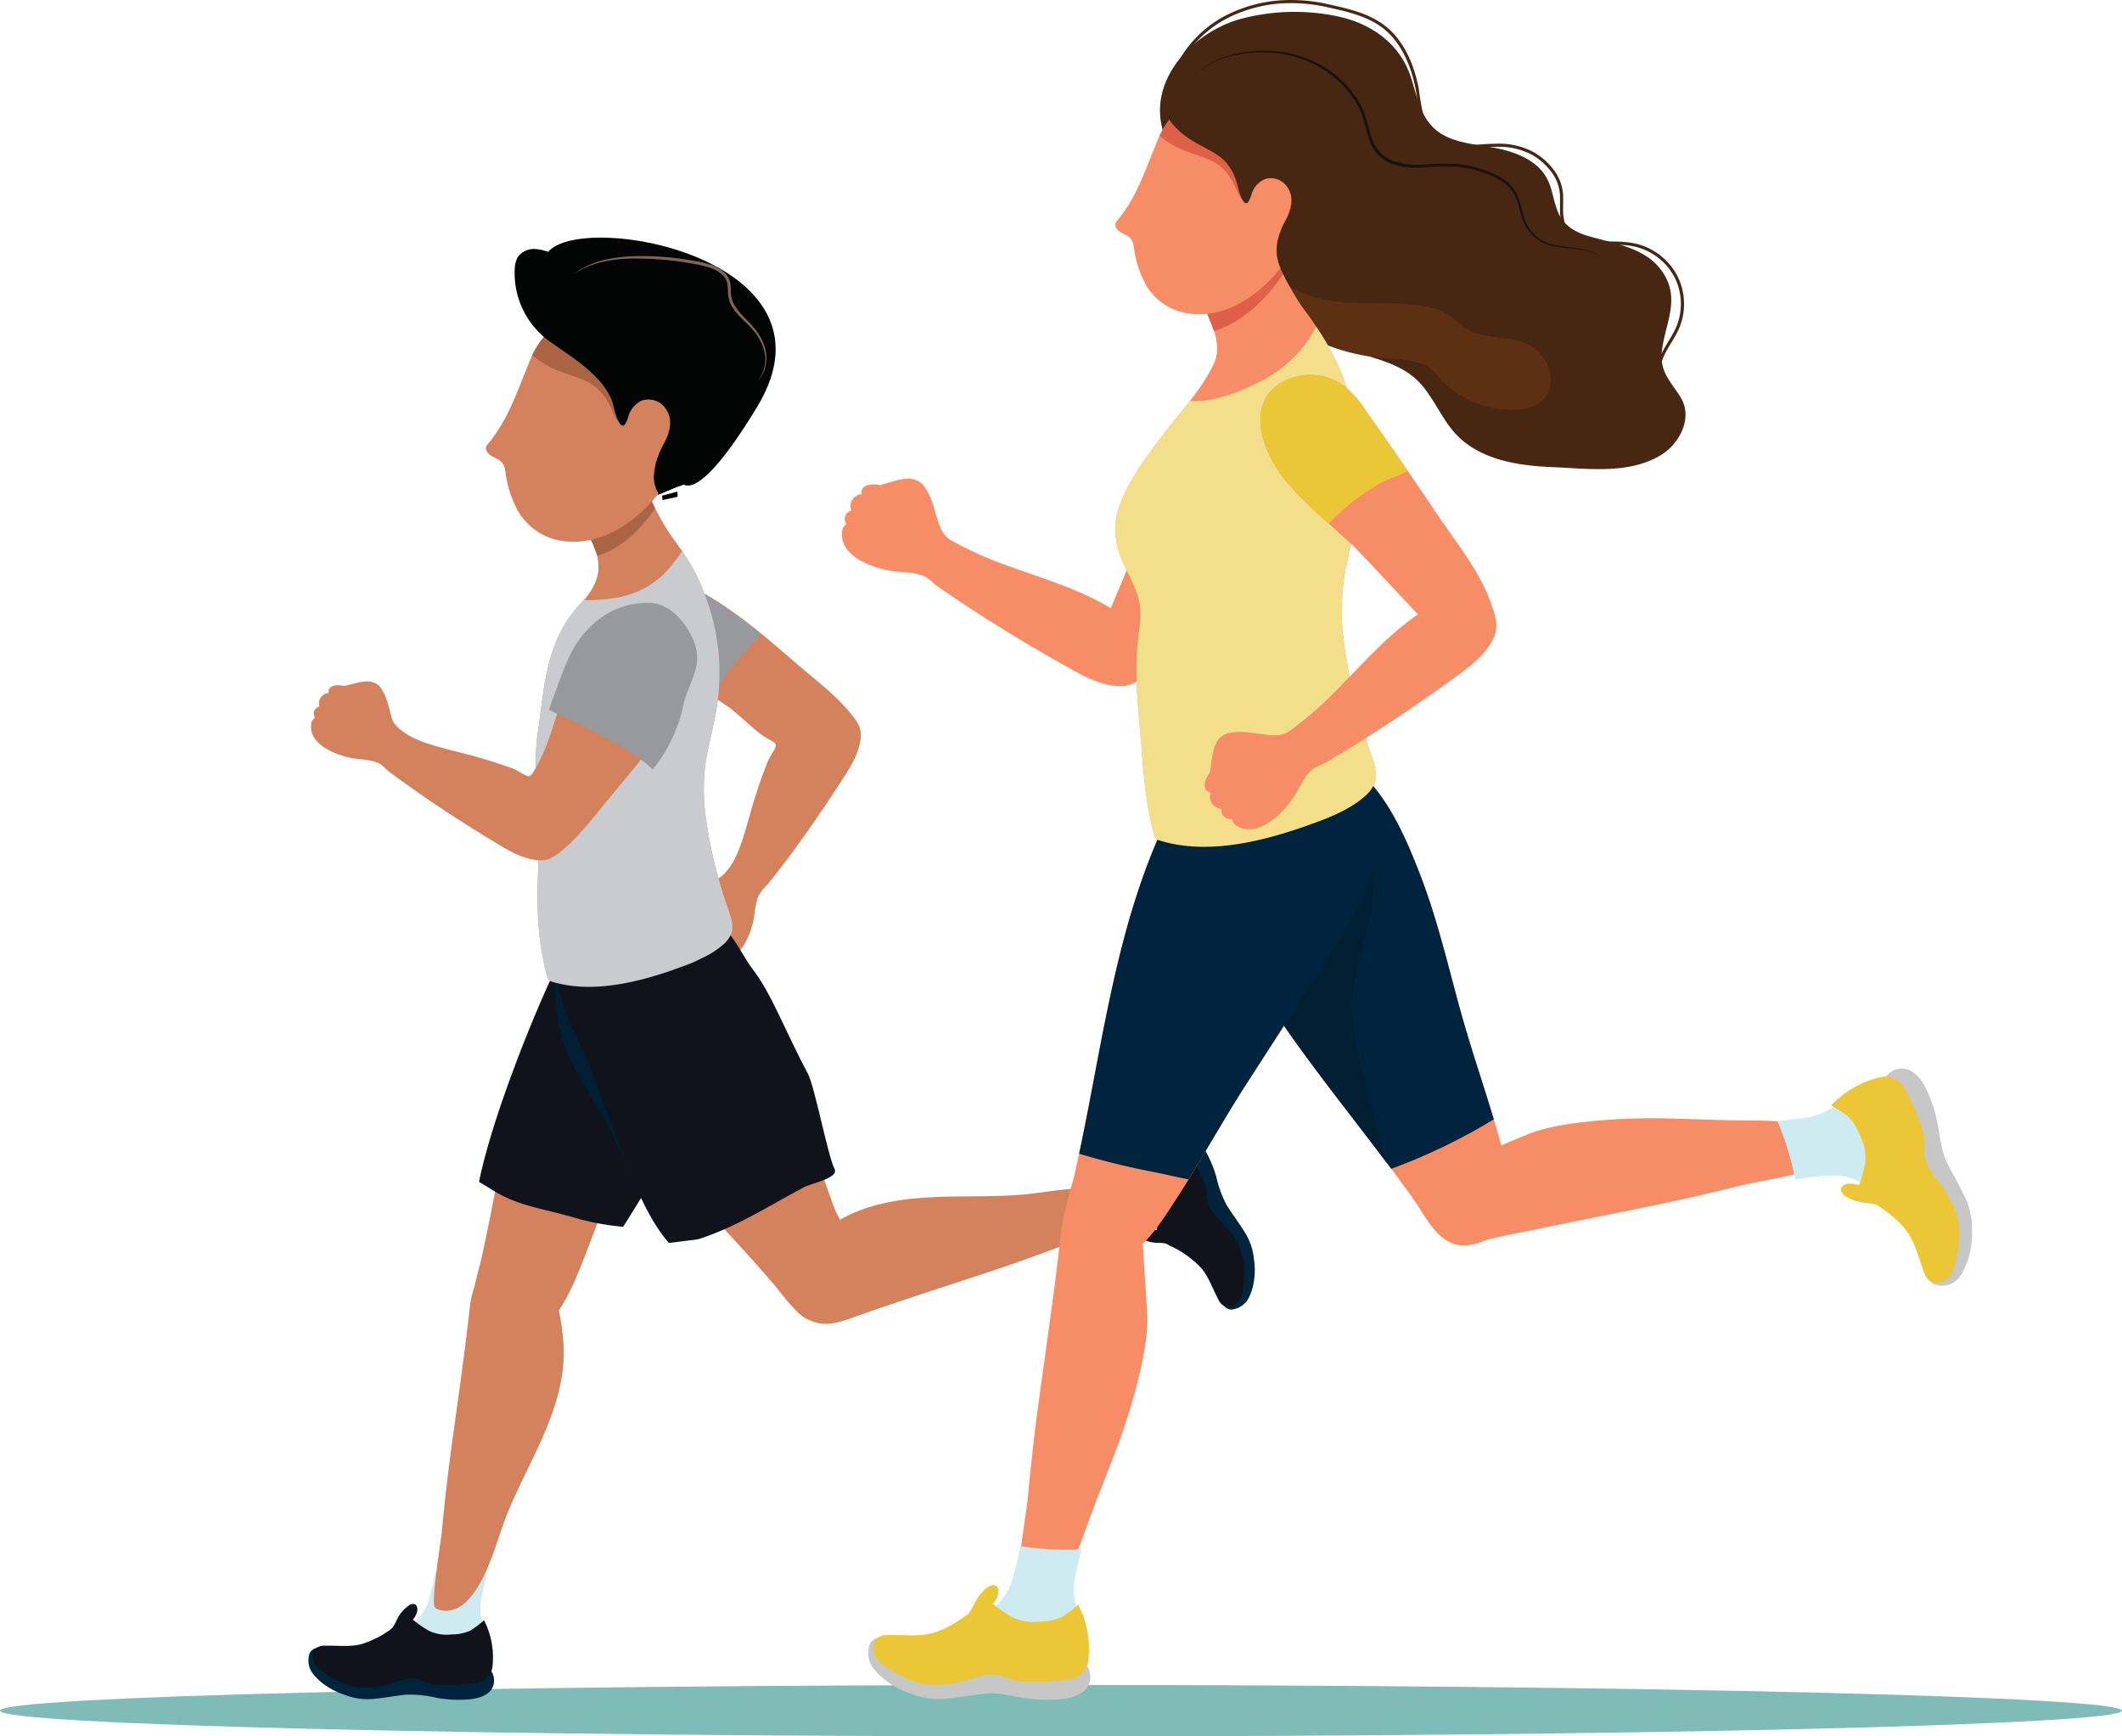<svg xmlns="http://www.w3.org/2000/svg" width="400" height="327.275" viewBox="0 0 400 327.275"><defs><style>.a{fill:rgba(0,123,115,0.5);}.b{fill:#00233e;}.c{fill:#cdebf1;}.d{fill:#10131c;}.e{fill:#d4825e;}.f{fill:#97999c;}.g{fill:#aa6343;}.h{fill:#001f33;}.i{fill:#cacbcf;}.j{fill:#030504;}.k{fill:#7f645d;}.l{fill:#0089ce;}.m{fill:#f78d66;}.n{fill:#c7c7c7;}.o{fill:#ebc738;}.p{fill:#472612;}.q{fill:#5e3013;}.r{fill:#de6048;}.s{fill:#1b110c;}.t{fill:#f3de8a;}</style></defs><g transform="translate(0 44.787)"><path class="a" d="M1416.043,1902.417c110.455,0,200,2.171,200,4.843s-89.545,4.852-200,4.852-200-2.175-200-4.852,89.545-4.843,200-4.843" transform="translate(-1216.043 -1629.623)"/><path class="b" d="M1261.066,1897.537c.17,1.259-.138,2.44.882,3.425a7.36,7.36,0,0,0,2.817,1.414,14.217,14.217,0,0,0,3.893.844c3.047.164,5.979-1.1,9.016-1.423a14.49,14.49,0,0,1,4.711.278c1.085.243,2.146.612,3.244.8a12.642,12.642,0,0,0,4.04-.037c.974-.141,2.583-.2,3.056-1.244a.662.662,0,0,1,.106-.2.355.355,0,0,1,.409-.037.862.862,0,0,1,.3.315,3.245,3.245,0,0,1,.464,2.179c-.211,1.569-1.507,2.385-2.941,2.786a9.907,9.907,0,0,1-1.806.319,24.224,24.224,0,0,1-5.942-.269,21.972,21.972,0,0,0-5.846-.62c-1.948.2-3.879.57-5.832.757a11.7,11.7,0,0,1-5.625-.675,14.154,14.154,0,0,1-4.039-2.034,11.332,11.332,0,0,1-2.1-2.011,4.081,4.081,0,0,1-.584-3.885,1.79,1.79,0,0,1,1.448-.967.328.328,0,0,1,.211.037.323.323,0,0,1,.115.246" transform="translate(-1200.901 -1631.443)"/><path class="c" d="M1283.842,1902.2c-2.358.57-4.936.338-7.344.351a7.917,7.917,0,0,1-3.7-.57,2.679,2.679,0,0,1-1.526-3.083c.391-1.067,1.581-1.564,2.555-2.161a8.371,8.371,0,0,0,3.516-4.482,45.8,45.8,0,0,0,1.383-5.663,46.012,46.012,0,0,0,9.632.5c-.344,1.569-.846,3.607-.946,4.127a10.389,10.389,0,0,0,.092,4.856,9.113,9.113,0,0,1,.464,1.988,4.125,4.125,0,0,1-2.629,3.639,8.543,8.543,0,0,1-1.5.5" transform="translate(-1196.623 -1635.2)"/><path class="d" d="M1277.209,1893.385c-.188.109-.368.237-.519.31a11.218,11.218,0,0,0-1.636.948,18.459,18.459,0,0,1-6.507,3.43c-2.151.469-4.384.155-6.581.223a2.584,2.584,0,0,0-1.939.657,1.88,1.88,0,0,0-.391,1.153,3.223,3.223,0,0,0,.859,2.317,6.465,6.465,0,0,0,1.425,1.049,13,13,0,0,0,12.445,1.934c1.544-.461,3.125-1.1,4.72-.844.979.16,1.87.652,2.835.889a11.082,11.082,0,0,0,2.955.21,39.939,39.939,0,0,0,5.533-.347,3.513,3.513,0,0,0,3.139-3.379,15.314,15.314,0,0,0-1.627-8.441,19.231,19.231,0,0,1-2.564,1.947,8.325,8.325,0,0,1-3.442.716,7.886,7.886,0,0,1-4.384-.679,22.425,22.425,0,0,1-2.941-2.024,1.2,1.2,0,0,0-.574-.329,1.324,1.324,0,0,0-.8.26" transform="translate(-1200.684 -1632.899)"/><path class="d" d="M1275.982,1892.21c.032-.816-.474-1.368-1.393-.935a6.822,6.822,0,0,0-2.624,3.164,8,8,0,0,1-2.743,3.175,2.087,2.087,0,0,0,1.452-.242,11.485,11.485,0,0,0,4.5-3.342,3.7,3.7,0,0,0,.758-1.441,2.9,2.9,0,0,0,.051-.378" transform="translate(-1197.305 -1633.603)"/><path class="d" d="M1375.154,1838.807c-.763.3-1.071.98-.3,1.637a6.911,6.911,0,0,0,3.975,1.117,8.094,8.094,0,0,1,4.03,1.217,2.06,2.06,0,0,0-.8-1.222,11.5,11.5,0,0,0-4.895-2.745,3.828,3.828,0,0,0-1.636-.114c-.129.032-.253.069-.368.11" transform="translate(-1160.241 -1652.092)"/><path class="e" d="M1283.471,1861.282c-.735,3.229-2.293,7.1-1.057,10.379,1.181,3.124,4.472,5.468,7.891,4.857a11.446,11.446,0,0,0,5.244-2.914c3.309-2.832,5.4-7.843,6.994-11.86,3.962-10,4.6-13.274,9.853-21.158a60.928,60.928,0,0,0,9.118-20.21c1.379-6,8.846-13.2,5.166-18.308-3.337-4.629-9.472-10.429-15.676-9.813-5.8.584-9.527,6.256-11.967,10.976-.2.4-.413.807-.611,1.213-8.837,17.911-10.584,37.661-14.954,56.84" transform="translate(-1192.819 -1668.457)"/><path class="e" d="M1334.375,1864.682c2.16,2.522,4.338,6.078,7.725,7.068,3.226.944,7.1-.26,8.654-3.338a11.3,11.3,0,0,0,.8-5.918c-.3-4.323-4.338-8.377-5.795-12.445q-4.8-13.359-9.6-26.7c-2.546-7.073-2.422-14.314-7.311-20.037-4-4.692-9.922-8.322-16.245-8.472-5.731-.127-14.095,1.25-17.316,6.544-3.024,4.957-.689,11.313,1.654,16.083.2.41.4.816.607,1.222,9.136,17.766,23.994,31.012,36.825,46" transform="translate(-1188.625 -1667.534)"/><path class="e" d="M1296.613,1877.368c.074-.169.152-.337.23-.506,2.569-5.773,4.637-12.1,4.076-18.486-.349-4.026-.942-8.481-3.654-11.692-2.679-3.183-7.325-4.241-10.832-1.423-2.426,1.952-2.9,4.391-3.212,7.3-1,9.143-2.381,18.231-3.6,27.347-.643,4.843-1.172,9.7-1.631,14.565-.143,1.55-2.165,13.543-1.213,14.136,1.76,1.1,4.2.419,5.7-1.017,3.538-3.388,5.271-9.312,6.8-13.821,1.921-5.686,4.871-10.944,7.334-16.4" transform="translate(-1194.733 -1650.338)"/><path class="e" d="M1354.465,1834.809c-.188.009-.372.009-.561.023-6.351.251-12.987,1.195-18.52,4.5-3.488,2.088-7.265,4.574-8.975,8.4-1.7,3.789-.611,8.4,3.484,10.274,2.84,1.3,5.248.647,8.019-.351,8.708-3.133,17.541-5.905,26.328-8.828,4.669-1.55,9.3-3.229,13.9-4.957,1.47-.552,13.212-4.031,13.327-5.139.221-2.057-1.471-3.935-3.428-4.633-4.623-1.664-10.744-.6-15.506.023-5.984.789-12.045.479-18.065.684" transform="translate(-1177.425 -1654.009)"/><path class="b" d="M1389.465,1857.565c1.062-.7,2.266-.949,2.711-2.294a7.2,7.2,0,0,0,.037-3.133,14.086,14.086,0,0,0-.947-3.835c-1.19-2.786-3.635-4.847-5.262-7.41a14.333,14.333,0,0,1-1.82-4.318c-.257-1.076-.391-2.184-.708-3.242a12.334,12.334,0,0,0-1.806-3.58c-.561-.8-1.324-2.216-2.477-2.18a.6.6,0,0,1-.221-.009.336.336,0,0,1-.212-.346.8.8,0,0,1,.152-.4,3.305,3.305,0,0,1,1.765-1.377,3.6,3.6,0,0,1,3.819,1.391,10.556,10.556,0,0,1,1.08,1.473,23.785,23.785,0,0,1,2.381,5.413,21.468,21.468,0,0,0,2,5.476c1.039,1.655,2.229,3.206,3.254,4.865a11.461,11.461,0,0,1,1.866,5.313,13.6,13.6,0,0,1-.064,4.487,10.8,10.8,0,0,1-.9,2.754,4.128,4.128,0,0,1-3.249,2.23,1.787,1.787,0,0,1-1.516-.862.308.308,0,0,1-.06-.206.32.32,0,0,1,.17-.209" transform="translate(-1158.707 -1656.801)"/><path class="c" d="M1382.55,1831.619c1.553,1.851,2.477,4.25,3.548,6.384a7.827,7.827,0,0,1,1.121,3.553,2.7,2.7,0,0,1-2.123,2.717c-1.135.124-2.109-.725-3.079-1.322a8.487,8.487,0,0,0-5.611-1.163,46.8,46.8,0,0,0-5.726,1.263,45.037,45.037,0,0,0-3.791-8.805c1.572-.379,3.63-.83,4.145-.976a10.546,10.546,0,0,0,4.357-2.216,8.743,8.743,0,0,1,1.594-1.286,4.178,4.178,0,0,1,4.453.739,8.266,8.266,0,0,1,1.112,1.113" transform="translate(-1162.89 -1655.352)"/><path class="d" d="M1379.253,1845.056c.184.119.377.223.51.328a11.734,11.734,0,0,0,1.576,1.04,18.285,18.285,0,0,1,5.97,4.286c1.365,1.705,2.068,3.835,3.1,5.764a2.521,2.521,0,0,0,1.452,1.437,1.932,1.932,0,0,0,1.213-.155,3.287,3.287,0,0,0,1.719-1.788,6.415,6.415,0,0,0,.322-1.728,12.758,12.758,0,0,0-3.732-11.938c-1.094-1.172-2.371-2.3-2.84-3.84-.28-.939-.234-1.952-.441-2.914a11.051,11.051,0,0,0-1.117-2.732,38.741,38.741,0,0,0-2.744-4.77,3.548,3.548,0,0,0-4.439-1.309,15.487,15.487,0,0,0-6.921,5.157,19.753,19.753,0,0,1,2.886,1.432,8.141,8.141,0,0,1,2.165,2.754,7.675,7.675,0,0,1,1.314,4.2,20.193,20.193,0,0,1-.542,3.516,1.284,1.284,0,0,0-.037.656,1.3,1.3,0,0,0,.588.6" transform="translate(-1160.779 -1656.394)"/><path class="e" d="M1348.64,1777.957c-.184,2.75-1.544,5.144-3,7.4q-4.5,7.038-9.412,13.8c-1.636,2.257-3.364,4.469-5.087,6.63a9.848,9.848,0,0,0-1.82,2.3c-.68,1.669-.639,3.516-1.094,5.276-.726,2.8-2.817,7.4-6.452,6.812a1.3,1.3,0,0,1-1.181-.766,1.387,1.387,0,0,1-1.319.132.045.045,0,0,1-.046-.046,1.32,1.32,0,0,1-.818-.944,1.863,1.863,0,0,1-1.682-.273,1.934,1.934,0,0,1-.818-1.532.965.965,0,0,1-1-.269,1.82,1.82,0,0,1-.409-.994,4.016,4.016,0,0,1,.5-2.48c.455-.9,1.135-1.715,1.682-2.572.455-.721.91-1.487,1.411-2.212a9.479,9.479,0,0,1,3.181-3.11,3.759,3.759,0,0,0,.547-.361c3.364-2.3,4.5-7.4,5.634-11.008a95.051,95.051,0,0,1,3.64-11.049,11.086,11.086,0,0,1,.91-1.669c.818-1.309.928-1.642-.455-2.348-2.9-1.478-5.574-4.756-8.58-6.74-2.78-1.838-5.657-3.32-8.479-5.308-5.179-3.607-14.49-3.242-14.219-10.233a7.062,7.062,0,0,1,2.045-4.514,11.718,11.718,0,0,1,6.774-3.561,8.387,8.387,0,0,1,1.5-.137h.046c3,0,5.731,1.309,8.364,2.8.046.045.092.045.138.086,6.457,3.657,12.229,8.751,17.776,13.534,3.134,2.7,6.636,5.322,9.32,8.481,1.227,1.487,2.5,2.841,2.408,4.87" transform="translate(-1186.366 -1683.969)"/><path class="f" d="M1329.934,1758.747a57.853,57.853,0,0,0-11.176,14.852,58.319,58.319,0,0,1-6.9-2.809c-5.643-2.836-11.916-7.406-11.622-14.405.184-4.359,4.8-7.447,8.778-8.039,3.631-.538,6.857.912,9.931,2.649a78.192,78.192,0,0,1,10.993,7.752" transform="translate(-1186.381 -1683.953)"/><path class="e" d="M1327.543,1820.2a5.578,5.578,0,0,1-1.636,2.075,15.082,15.082,0,0,1-3.318,2.166c-.726.36-1.457.721-2.229,1.081-.726.315-1.5.634-2.275.9-.68.228-1.36.5-2.091.721-6.953,2.348-15.092,4.2-22.321,1.988a1.83,1.83,0,0,1-.5-.319,1.07,1.07,0,0,1-.184-.406,38.973,38.973,0,0,1-1.135-5.094c-.184-.994-.322-1.988-.455-2.977-.68-6.589-.092-12.946-.092-19.4,0-6.945-1.181-12.043-.179-18.9.179-1.126.317-2.207.451-3.292.092-.944.23-1.892.367-2.841.225-1.623.455-3.247.818-4.824,1-4.692,2.633-9.024,6.089-12.814.317-.36.639-.675.956-1.035,1.544-1.852,2.817-3.926,2.725-6.5-.087-2.75-1.682-5.276-2.725-7.8a5.071,5.071,0,0,1-.409-1.354c-.092-1.623,1.682-2.7,3-3.789a33.94,33.94,0,0,1,3.681-2.932,4.787,4.787,0,0,1,4.729-.132c.409.269.179.091.363.538a48.133,48.133,0,0,0,5,9.745c.726.994,1.411,1.984,2.137,2.978.68,1.035,1.365,2.12,2,3.2.184.319.317.634.5.949.225.5.455.948.68,1.446a25.808,25.808,0,0,1,1,2.435,40.371,40.371,0,0,1,2.771,17.5,46.832,46.832,0,0,1-1.043,7.127c-.409,1.938-.864,3.876-1.273,5.864a36.831,36.831,0,0,0-.092,12.221,75.514,75.514,0,0,0,2.321,10.962c.5,1.943,1.135,3.881,1.815,5.819.547,1.537,1.14,3.206.547,4.692" transform="translate(-1189.726 -1688.913)"/><path class="g" d="M1300.089,1748.878a60.4,60.4,0,0,0-2.555-5.928,4.24,4.24,0,0,1-.409-1.4c-.069-1.591,1.659-2.69,3-3.748a28.821,28.821,0,0,1,3.686-2.928,4.717,4.717,0,0,1,4.7-.164c.423.283.2.1.381.533.643,1.528,1.324,3.115,2.073,4.669-2.767,4.15-6.553,7.661-10.878,8.961" transform="translate(-1187.474 -1688.913)"/><path class="d" d="M1282.814,1846.429c2.289-11.486,10.037-31.3,15.313-41.988.2-.406.4-.812.611-1.213,2.44-4.724,6.158-10.392,11.967-10.971,6.2-.62,12.339,5.184,15.671,9.813,3.681,5.1,4.306,11.979,2.932,17.971-1.677,7.319-5.924,13.758-10.1,20.023-1.411,2.125-7.831,12.709-9.242,14.829a48.254,48.254,0,0,1-9.894-1.929c-.538-.141-1.076-.283-1.622-.429-4.678-1.263-8.833-1.792-13.594-4.879" transform="translate(-1192.515 -1668.456)"/><path class="h" d="M1294.928,1816.989a34.53,34.53,0,0,1-1.448-8.609,8.185,8.185,0,0,1,.423-3.762,5.9,5.9,0,0,1,3.856-3.11,12.6,12.6,0,0,1,5.092-.182,43.857,43.857,0,0,1,14.766,5.207,18.991,18.991,0,0,1,4.959,3.452,16.99,16.99,0,0,1,2.886,4.537c.133.282.267.57.4.857-.088.511-.179,1.013-.294,1.51-1.677,7.323-5.928,13.762-10.1,20.022q-2.123,3.181-4.242,6.366a25.543,25.543,0,0,1-2.817-.3,15.9,15.9,0,0,1-1.36-2.726,99.81,99.81,0,0,0-6.163-11.8c-2.229-3.753-4.6-7.277-5.956-11.468" transform="translate(-1188.77 -1665.305)"/><path class="d" d="M1314.72,1857.135c-7.312-8.181-12.077-28.436-17.169-38.34-.207-.4-.409-.812-.611-1.218-2.339-4.77-4.674-11.126-1.655-16.083,3.221-5.289,11.691-5.44,17.316-6.539,12.679-2.481,14.219,5.828,17.992,10.7,3.451,4.451,6.245,11.984,10.294,19.508,1.323,2.467,3.805,15.645,5.046,18,.915,1.747-4.333,2.7-5.809,3.489-6.737,3.584-12.647,7.469-19.917,9.79" transform="translate(-1188.626 -1667.649)"/><path class="i" d="M1327.543,1816.6a5.58,5.58,0,0,1-1.636,2.075,15.1,15.1,0,0,1-3.318,2.166c-.726.36-1.457.72-2.229,1.081-.772.315-1.59.634-2.362.9-.639.228-1.319.451-2,.72-6.953,2.348-15.092,4.2-22.321,1.988a1.831,1.831,0,0,1-.5-.319h-.046a.709.709,0,0,1-.23-.406,39.74,39.74,0,0,1-1.135-5.094c-.184-.994-.271-1.988-.363-2.978-.68-6.589-.092-12.946-.092-19.4,0-6.945-1.181-12.043-.179-18.9.179-1.126.317-2.207.451-3.292.092-.944.23-1.892.367-2.841.225-1.624.455-3.247.818-4.825.951-4.692,2.546-9.024,6-12.813.322-.315.593-.675.91-1.035h.138a31.832,31.832,0,0,0,5.864-.406,20.537,20.537,0,0,0,2.408-.542,16.087,16.087,0,0,0,5.864-3.156H1314a27.694,27.694,0,0,0,4.32-5.144c.68,1.035,1.365,2.12,2,3.2.184.319.317.634.5.948.225.5.455.948.68,1.446a25.8,25.8,0,0,1,1,2.435,40.37,40.37,0,0,1,2.771,17.5,46.829,46.829,0,0,1-1.043,7.127c-.409,1.938-.864,3.876-1.273,5.864a36.832,36.832,0,0,0-.092,12.221,75.517,75.517,0,0,0,2.321,10.962c.5,1.943,1.135,3.88,1.815,5.819.547,1.537,1.14,3.206.547,4.692" transform="translate(-1189.726 -1685.31)"/><path class="e" d="M1274.151,1783.431q3.364,2.5,6.815,4.879c4.614,3.165,9.343,6.156,14.141,9.029,2.307,1.377,4.733,2.681,7.486,2.768,2.045.059,3.405-1.213,4.867-2.5,3.1-2.74,5.689-6.252,8.323-9.421,4.733-5.686,9.78-11.573,13.313-18.094,1.673-3.1,3.061-6.329,2.426-9.913-.685-3.931-3.911-8.441-8.3-8.518-7.054-.128-11.659,6.129-14.237,11.865-2.992,6.662-4.141,14.163-7.5,19.649-.827,1.35-1.025,1.3-2.339.538a14.071,14.071,0,0,0-1.723-.908,101.338,101.338,0,0,0-11.223-3.333c-3.842-1.076-9.352-2.175-11.581-5.869a9.845,9.845,0,0,0-3.235-3.087c-.735-.461-1.5-.889-2.252-1.332-.887-.524-1.691-1.181-2.633-1.619a4.546,4.546,0,0,0-2.514-.424,1.735,1.735,0,0,0-1,.443.9.9,0,0,0-.211,1,1.974,1.974,0,0,0-1.54.811,1.915,1.915,0,0,0-.23,1.715,1.391,1.391,0,0,0-.841,2.143,1.457,1.457,0,0,0-.735,1.218c-.473,3.639,4.182,5.563,7.036,6.238,1.774.424,3.621.31,5.345.949,1.025.383,1.5,1.14,2.344,1.769" transform="translate(-1200.768 -1682.745)"/><path class="e" d="M1274.3,1772c-1.585-2.545-1.37-5.728-3.139-8.19a2.914,2.914,0,0,0-.625-.67c-1.558-1.163-3.86-.3-5.519.091a3.638,3.638,0,0,0-.951.31,1.27,1.27,0,0,0-.643.734c-.556,1.915,3.037,1.838,4.049,1.833a.376.376,0,0,1,.5.378,22.287,22.287,0,0,1-.055,2.654,8.24,8.24,0,0,0,1.089,4.14Z" transform="translate(-1199.368 -1678.906)"/><path class="f" d="M1312.118,1783.026c-4.449-4.364-13.938-8.518-19.554-11.249.776-2.353,2.826-7.971,3.9-10.2,2.721-5.668,7.973-10.1,15.028-9.968,4.4.078,8.208,5.171,8.9,9.1.63,3.589-1.682,6.484-2.431,9.918a29.245,29.245,0,0,1-5.841,12.4" transform="translate(-1189.08 -1682.764)"/><path class="j" d="M1311.4,1733.53v.283l-.17,2.312c0,.055,0,.055-.06.055l-3.24,1.354-.225.114.055-.506.06-1.186.055-1.126,2.73-1.017Z" transform="translate(-1183.743 -1689.133)"/><path class="e" d="M1321.733,1736.735a31.1,31.1,0,0,0,2.532-9.116c1.218-12.171-11-20.638-22.436-16.521a16.571,16.571,0,0,0-9.288,8.368c-2.514,5.732-4.228,11.842-8.318,16.74a2.067,2.067,0,0,0-.372.547c-.3.776.437,1.56,1.186,1.924,1.622.789,2.165,1.145,2.426,2.978a20.939,20.939,0,0,0,2.3,7.191,11.618,11.618,0,0,0,8.258,5.714c10.391,1.587,19.435-8.021,23.708-17.825" transform="translate(-1192.174 -1697.408)"/><path class="g" d="M1290.232,1719.544l.037-.078a16.571,16.571,0,0,1,9.288-8.368c11.443-4.118,23.653,4.35,22.431,16.521a30.759,30.759,0,0,1-2.528,9.116,39.451,39.451,0,0,1-3.782,6.771,8.674,8.674,0,0,1-.942-4.679,14.69,14.69,0,0,1,.905-4.054c.823-2.275.947-4.971-1.149-6.74a3.851,3.851,0,0,0-4.407-.406,4.672,4.672,0,0,0-1.921,3.133c-.1.552-.317,2.909-1.388,1.76-1.213-1.318-1.567-3.142-2.56-4.592a9.121,9.121,0,0,0-3.727-3.438c-2.133-1-4.476-1.523-6.6-2.545a15.91,15.91,0,0,1-3.658-2.4" transform="translate(-1189.901 -1697.408)"/><path class="j" d="M1325.252,1741.548c-.57,2.426-2.56,3.721-5,4.793-.175.059-.285.168-.455.228a6.355,6.355,0,0,1-1.535.565c0,.055,0,.055-.06.055a6.13,6.13,0,0,1-1.42.224,2.923,2.923,0,0,1-1.93-.451,2.022,2.022,0,0,1-.8-1.8v-.173a12.339,12.339,0,0,1,.345-2.312,16.977,16.977,0,0,1,1.59-3.835c1.195-2.084,1.76-4.738,0-6.822a3.92,3.92,0,0,0-4.32-1.131,4.79,4.79,0,0,0-2.39,2.763c-.17.565-.8,2.877-1.645,1.523-1.025-1.464-1.025-3.324-1.765-4.906-2.1-4.51-7.5-7.725-11.37-10.488a15.829,15.829,0,0,1-6.7-13.707,5.072,5.072,0,0,1,.57-2.257,3.718,3.718,0,0,1,3.295-1.523,8.267,8.267,0,0,1,3.58,1.072c2.73,1.354,5.23,3.215,8.015,4.455a39.654,39.654,0,0,0,5.685,1.92c5.46,1.578,11.255,4.683,13.53,10.265a35.678,35.678,0,0,1,3.07,12.125,27.634,27.634,0,0,1-.285,9.421" transform="translate(-1190.771 -1700.142)"/><path class="j" d="M1292.169,1703.89c4.991-8.714,56.971.3,39.793,28.678-11.677,19.289-14.219,14.291-14.219,14.291l-2.344-25.335Z" transform="translate(-1189.219 -1700.701)"/><path class="k" d="M1295.771,1706.813a17.991,17.991,0,0,1,6.066-2.513,28.95,28.95,0,0,1,6.553-.561,63.829,63.829,0,0,1,6.59.424c1.089.137,2.178.3,3.263.493a27.969,27.969,0,0,1,3.194.711,6.533,6.533,0,0,1,2.748,1.5,3.1,3.1,0,0,1,.786,1.281,6.06,6.06,0,0,1,.193,1.555,7.43,7.43,0,0,0,.193,1.692,5.442,5.442,0,0,0,.694,1.573,13.557,13.557,0,0,0,2.2,2.531,19.083,19.083,0,0,1,2.2,2.408,9.464,9.464,0,0,1,1.443,2.887,6.3,6.3,0,0,1-1.227,6.1,5.6,5.6,0,0,0,1.576-2.868,7.016,7.016,0,0,0-.055-3.311,9.77,9.77,0,0,0-1.425-3.023,18.526,18.526,0,0,0-2.183-2.517,14.771,14.771,0,0,1-2.082-2.481,5.205,5.205,0,0,1-.62-1.432,6.484,6.484,0,0,1-.161-1.573,6.278,6.278,0,0,0-.207-1.7,3.656,3.656,0,0,0-.9-1.519,7.2,7.2,0,0,0-2.992-1.673,28.75,28.75,0,0,0-3.272-.707c-1.1-.187-2.2-.347-3.3-.47a52.2,52.2,0,0,0-6.65-.337,28.921,28.921,0,0,0-6.622.734,17.182,17.182,0,0,0-6,2.8" transform="translate(-1187.949 -1699.794)"/><path class="j" d="M1312.952,1735.5a6.111,6.111,0,0,1-1.535.565c0,.055,0,.055-.055.055l-3.24,1.354a.189.189,0,0,1-.06-.114.944.944,0,0,1-.111-.283,5.1,5.1,0,0,1-.74-2.987v-.169l3.58-.169h.8l.91-.059Z" transform="translate(-1183.926 -1689.075)"/></g><path class="j" d="M1308.332,1736.86l.064.83,2.858-.616-.046-.976Z" transform="translate(-1183.523 -1643.441)"/><g transform="translate(158.698)"><path class="l" d="M1375.838,1824.943c-.919.406-1.255,1.25-.28,2.02,1.245.985,3.377,1.158,4.913,1.154a9.9,9.9,0,0,1,4.986,1.286,2.553,2.553,0,0,0-1.043-1.455,14.056,14.056,0,0,0-6.126-3.1,4.642,4.642,0,0,0-2-.054,2.8,2.8,0,0,0-.446.15" transform="translate(-1318.741 -1612.219)"/><path class="m" d="M1385.1,1798.263c8.975,22.135,25.266,39.489,38.952,58.7,2.215,3.115,4.205,7.77,8.359,8.609a7.792,7.792,0,0,0,4.122-.456c8.107-2.942,6.075-10.7,4.347-17.25-2.307-8.737-5.414-17.237-7.84-25.947-2.362-8.463-4.389-17.373-7.583-25.709-3.033-7.916-7.155-17.674-14.825-22.216-2.978-1.765-6.544-2.248-10.009-2.366-6.034-.214-12.8.948-16.37,5.777-4.127,5.591-2.026,13.415.248,19.348.193.5.4,1,.6,1.509" transform="translate(-1316.299 -1630.93)"/><path class="m" d="M1448.022,1823.824c-4.678.415-9.871.985-14.21,2.786-5.193,2.157-10.363,4.368-15.538,6.553-2.757,1.158-4.334,1.733-3.9,4.952a11.954,11.954,0,0,0,3.175,6.261c2.413,2.64,4.462,3.279,7.72,2.316,3.511-1.035,7.229-1.623,10.814-2.376,7.229-1.514,14.485-2.923,21.719-4.414,5.772-1.19,11.5-2.531,17.22-3.94,1.82-.451,16.264-2.937,16.563-4.236.556-2.412-1.186-4.879-3.41-5.992-3.948-1.969-8.52-1.842-12.822-1.874-4.683-.036-9.357-.265-14.053-.374a118.326,118.326,0,0,0-13.277.337" transform="translate(-1304.882 -1612.665)"/><path class="m" d="M1384.175,1784.794c-10.574,21.431-12.666,45.057-17.891,68-.845,3.721-3,8.3-.85,11.924a7.633,7.633,0,0,0,3.1,2.736c7.628,4.008,12.082-2.686,15.827-8.336,5-7.556,9.292-15.531,14.177-23.151,4.766-7.405,10.083-14.857,14.187-22.8,3.9-7.533,8.442-17.1,6.714-25.8-.667-3.374-2.693-6.329-4.927-8.969-3.879-4.588-9.279-8.8-15.28-8.2-6.948.693-11.406,7.478-14.32,13.124-.248.483-.5.971-.735,1.459" transform="translate(-1322.428 -1631.441)"/><path class="m" d="M1380.213,1871.186c1.153-4.519,2.325-9.572,2.054-14.227-.335-5.577-.726-11.149-1.084-16.717a15.328,15.328,0,0,0-.745-4.487c-1.723-4.556-7.119-4.975-10.6-2.18-2.909,2.335-3.47,5.253-3.847,8.728-1.186,10.935-2.84,21.815-4.306,32.718-.781,5.8-1.406,11.61-1.949,17.428-.179,1.861-2.6,16.2-1.461,16.913,2.109,1.313,5.032.5,6.825-1.222,3.18-3.037,4.572-7.36,6.029-11.377,1.581-4.373,3.35-8.673,5.009-13.032a116.9,116.9,0,0,0,4.072-12.545" transform="translate(-1324.729 -1609.711)"/><path class="n" d="M1339.485,1896.173c.207,1.5-.165,2.914,1.057,4.1a8.849,8.849,0,0,0,3.369,1.692,17.2,17.2,0,0,0,4.651,1.008c3.649.192,7.16-1.323,10.8-1.706a17.6,17.6,0,0,1,5.634.333c1.3.292,2.569.734,3.883.953a15.314,15.314,0,0,0,4.83-.036c1.163-.178,3.088-.246,3.658-1.5a.745.745,0,0,1,.133-.233.414.414,0,0,1,.487-.045,1.063,1.063,0,0,1,.349.378,3.927,3.927,0,0,1,.565,2.613c-.262,1.874-1.811,2.85-3.52,3.333a12.044,12.044,0,0,1-2.165.374,28.586,28.586,0,0,1-7.114-.314c-2.307-.387-4.623-.99-6.99-.748-2.334.237-4.641.684-6.976.9a13.878,13.878,0,0,1-6.733-.807,16.682,16.682,0,0,1-4.83-2.431,13.9,13.9,0,0,1-2.514-2.4,4.912,4.912,0,0,1-.694-4.646,2.159,2.159,0,0,1,1.737-1.158.383.383,0,0,1,.248.041.42.42,0,0,1,.138.3" transform="translate(-1332.108 -1587.156)"/><path class="c" d="M1366.738,1901.746c-2.817.679-5.905.4-8.782.424a9.69,9.69,0,0,1-4.435-.68c-1.337-.689-2.339-2.284-1.82-3.694.464-1.272,1.889-1.87,3.051-2.585a10.014,10.014,0,0,0,4.21-5.367,55.117,55.117,0,0,0,1.659-6.772,54.676,54.676,0,0,0,11.521.593c-.414,1.879-1.011,4.31-1.13,4.934a12.554,12.554,0,0,0,.106,5.814,10.477,10.477,0,0,1,.556,2.38,4.943,4.943,0,0,1-3.143,4.355,11.017,11.017,0,0,1-1.792.6" transform="translate(-1326.99 -1591.652)"/><path class="o" d="M1358.8,1891.2c-.225.132-.441.279-.625.374a13.452,13.452,0,0,0-1.953,1.126c-2.4,1.719-4.894,3.475-7.785,4.109-2.573.556-5.244.187-7.872.265a3.067,3.067,0,0,0-2.321.789,2.241,2.241,0,0,0-.469,1.382,3.864,3.864,0,0,0,1.025,2.763,7.662,7.662,0,0,0,1.7,1.259c2.234,1.355,4.292,2.649,6.935,3.051a18.49,18.49,0,0,0,7.959-.739c1.852-.547,3.741-1.313,5.653-1,1.167.192,2.233.775,3.391,1.063a13.484,13.484,0,0,0,3.534.251,47.189,47.189,0,0,0,6.618-.415,4.215,4.215,0,0,0,3.759-4.049,18.277,18.277,0,0,0-1.949-10.087,22.271,22.271,0,0,1-3.07,2.321,9.9,9.9,0,0,1-4.122.862,9.415,9.415,0,0,1-5.239-.816,25.742,25.742,0,0,1-3.52-2.426,1.447,1.447,0,0,0-.689-.387,1.622,1.622,0,0,0-.96.31" transform="translate(-1331.849 -1588.899)"/><path class="o" d="M1357.33,1889.8c.037-.98-.57-1.632-1.664-1.117-1.411.666-2.481,2.444-3.143,3.794a9.652,9.652,0,0,1-3.281,3.789,2.53,2.53,0,0,0,1.737-.287,13.744,13.744,0,0,0,5.381-4,4.5,4.5,0,0,0,.91-1.723,2.278,2.278,0,0,0,.06-.452" transform="translate(-1327.807 -1589.739)"/><path class="n" d="M1485.623,1818.752a12.093,12.093,0,0,1,1.089,1.888,28.145,28.145,0,0,1,2.1,6.749c.418,2.294.634,4.656,1.659,6.781,1.016,2.1,2.224,4.1,3.226,6.207a13.692,13.692,0,0,1,1.512,6.561,16.352,16.352,0,0,1-.671,5.331,13.6,13.6,0,0,1-1.429,3.156,4.065,4.065,0,0,1-5.124,1.683c-.34-.164-.694-.474-.616-.839.073-.346.473-.5.813-.593a4.455,4.455,0,0,0,2.748-1.628c.63-1.1.519-2.969.506-4.187a17.081,17.081,0,0,0-.62-4.687c-1.052-3.475-3.681-6.243-5.271-9.508a17,17,0,0,1-1.595-5.372c-.165-1.314-.174-2.645-.409-3.949a14.89,14.89,0,0,0-1.668-4.492c-.565-1.031-1.282-2.809-2.656-2.909a1,1,0,0,1-.266-.041.417.417,0,0,1-.207-.443.988.988,0,0,1,.234-.456,4.022,4.022,0,0,1,2.284-1.418c1.875-.388,3.318.725,4.357,2.166" transform="translate(-1282.175 -1615.107)"/><path class="c" d="M1482.773,1823.888c1.6,2.4,2.376,5.376,3.373,8.062a9.349,9.349,0,0,1,.859,4.364,3.239,3.239,0,0,1-2.881,2.955c-1.374-.009-2.417-1.136-3.493-1.984a10.128,10.128,0,0,0-6.512-2.107,56.248,56.248,0,0,0-6.981.748,53.78,53.78,0,0,0-3.341-10.962c1.921-.251,4.43-.511,5.059-.616a12.693,12.693,0,0,0,5.478-2.07,10.553,10.553,0,0,1,2.068-1.322,5,5,0,0,1,5.2,1.464,10.33,10.33,0,0,1,1.172,1.468" transform="translate(-1287.441 -1613.632)"/><path class="o" d="M1477.092,1839.544c.207.169.413.314.565.456a13.19,13.19,0,0,0,1.737,1.441c2.44,1.664,4.949,3.393,6.521,5.883,1.411,2.207,1.953,4.829,2.923,7.259a3.03,3.03,0,0,0,1.531,1.9,2.275,2.275,0,0,0,1.466-.032,3.894,3.894,0,0,0,2.284-1.892,7.642,7.642,0,0,0,.611-2.015c.529-2.54,1.057-4.9.542-7.5a18.111,18.111,0,0,0-3.391-7.187c-1.149-1.541-2.514-3.05-2.863-4.933-.221-1.158-.023-2.358-.142-3.534a13.24,13.24,0,0,0-.965-3.388,46.631,46.631,0,0,0-2.629-6.028,4.238,4.238,0,0,0-5.106-2.143,18.664,18.664,0,0,0-8.915,5.23,23.588,23.588,0,0,1,3.245,2.079,9.773,9.773,0,0,1,2.21,3.561,9.194,9.194,0,0,1,1,5.171,25.151,25.151,0,0,1-1.112,4.108,1.52,1.52,0,0,0-.133.775,1.611,1.611,0,0,0,.621.789" transform="translate(-1284.812 -1614.704)"/><path class="o" d="M1473.606,1832.658c-.942.3-1.36,1.081-.5,1.929,1.112,1.094,3.166,1.5,4.66,1.651a9.729,9.729,0,0,1,4.706,1.783,2.483,2.483,0,0,0-.855-1.528,13.773,13.773,0,0,0-5.621-3.666,4.473,4.473,0,0,0-1.939-.269,2.986,2.986,0,0,0-.45.1" transform="translate(-1284.326 -1609.46)"/><path class="m" d="M1351.357,1759.322q4.109,2.873,8.341,5.581c5.634,3.608,11.4,7.014,17.247,10.265,2.817,1.564,5.759,3.028,9.063,3.028,2.445,0,4.021-1.569,5.722-3.169,4.692-4.41,8.056-11.145,11.475-16.548q6.176-9.774,12.091-19.722a20.718,20.718,0,0,0,2.555-5.472,10.721,10.721,0,0,0-4.3-11.131c-6.994-4.669-13.971,2.95-16.751,8.655-2.592,5.312-4,11-5.965,16.544-.505,1.409-6.779,16.115-6.746,16.138-6.112-3.689-13.056-5.641-19.715-8.1a64.666,64.666,0,0,1-9.687-4.313,5.137,5.137,0,0,1-2.721-2.722,10.2,10.2,0,0,0-4.412-4.364c-.9-.534-1.829-1.017-2.744-1.519a33.257,33.257,0,0,0-3.217-1.824,5.344,5.344,0,0,0-3.019-.424,2.122,2.122,0,0,0-1.172.561,1.071,1.071,0,0,0-.207,1.218,2.258,2.258,0,0,0-2.027,3.083,1.705,1.705,0,0,0-1.149,1.058,1.674,1.674,0,0,0,.23,1.537,1.739,1.739,0,0,0-.832,1.486c-.437,4.364,5.207,6.489,8.649,7.191,2.132.438,4.338.237,6.425.939,1.241.415,1.829,1.3,2.868,2.024" transform="translate(-1333.392 -1648.865)"/><path class="m" d="M1351.319,1745.391c-1.995-2.991-1.861-6.8-4.062-9.676a3.6,3.6,0,0,0-.777-.78c-1.907-1.336-4.628-.209-6.595.315a4.663,4.663,0,0,0-1.126.41,1.525,1.525,0,0,0-.745.894c-.588,2.321,3.709,2.093,4.918,2.043a.6.6,0,0,1,.487.123.522.522,0,0,1,.115.31,25.357,25.357,0,0,1,.037,3.187,9.761,9.761,0,0,0,1.466,4.907Z" transform="translate(-1331.782 -1644.073)"/><path class="p" d="M1386.726,1703.812c-3.281-3.219-6.425-6.758-8.061-11.044-3.833-10.032,4.8-19.421,14-22.13a39.531,39.531,0,0,1,18.226-.625c6.3,1.263,11.76,4.888,13.952,11.04,1.213,3.393,1.728,7.41,4.453,10.032,2.872,2.763,7.252,3.019,11.186,3.721,3.442.611,7.256,1.865,9.471,4.71,1.806,2.339,1.751,5.135,2.9,7.693,1.029,2.289,3.125,3.534,5.473,4.241,5.018,1.491,11.112,2.175,14.219,6.94,3.226,4.952.57,9.207-.156,14.364-.593,4.209,1.379,5.814,3.438,9.07,2.454,3.885-.156,8.837-3.723,10.981-6.029,3.612-13.635,2.522-20.317,2.239-5.891-.237-12.5-1.122-17.178-5.153-3.235-2.791-4.664-6.836-7.325-10.064-3.847-4.669-9.329-5.007-14.6-7.246a23.356,23.356,0,0,1-12.394-12.741c-1.195-3-3.323-4.834-5.492-7.323-2.6-2.982-5.248-5.933-8.074-8.705" transform="translate(-1317.768 -1666.999)"/><path class="p" d="M1471.464,1739.595a5.006,5.006,0,0,1-.377-1.956,8.412,8.412,0,0,1,.915-3.57c.818-1.678,1.94-3.151,2.647-4.779a11.166,11.166,0,0,0-.257-9.385,11.31,11.31,0,0,0-7.422-5.814c-2.854-.67-5.919-.2-8.957-.606a6.587,6.587,0,0,1-3.258-1.2,4.864,4.864,0,0,1-1.677-2.572,10.923,10.923,0,0,1-.312-2.969c0-.533.009-1.058.009-1.569,0-.305,0-.606-.018-.894a7.918,7.918,0,0,0-1.622-4.3,12.016,12.016,0,0,0-3.534-3.16,13.14,13.14,0,0,0-6.811-1.564c-1.167,0-2.339.087-3.488.182-.947.087-1.9.16-2.863.16a11.723,11.723,0,0,1-3.346-.429,6.028,6.028,0,0,1-2.849-1.751,8.99,8.99,0,0,1-1.907-4.232c-.336-1.573-.492-3.219-.758-4.687-.74-4.058-2.514-8.5-5.689-11.213-3.07-2.627-7.233-3.516-11.176-4.387a30.537,30.537,0,0,0-6.563-.725,26.068,26.068,0,0,0-11.572,2.59,20.806,20.806,0,0,0-11.227,13.835l-.588-.123a21.45,21.45,0,0,1,11.553-14.241,26.69,26.69,0,0,1,11.834-2.649,31.143,31.143,0,0,1,6.691.743c3.938.875,8.2,1.756,11.434,4.51,3.332,2.859,5.129,7.415,5.887,11.555a46.2,46.2,0,0,0,1.149,6.142,6.978,6.978,0,0,0,1.374,2.49,5.453,5.453,0,0,0,2.583,1.582,11.139,11.139,0,0,0,3.171.4c.928,0,1.875-.073,2.813-.155,1.153-.1,2.348-.182,3.538-.182a13.755,13.755,0,0,1,7.119,1.646,12.672,12.672,0,0,1,3.7,3.315,8.566,8.566,0,0,1,1.737,4.619c.014.3.018.611.018.921,0,.52-.014,1.044-.014,1.569a10.745,10.745,0,0,0,.289,2.809,4.313,4.313,0,0,0,1.484,2.275,6.037,6.037,0,0,0,2.969,1.076c2.918.4,6.006-.082,9.008.616a11.935,11.935,0,0,1,7.817,6.124,11.636,11.636,0,0,1,1.232,5.244,11.5,11.5,0,0,1-.956,4.633c-.754,1.719-1.884,3.192-2.665,4.811a7.927,7.927,0,0,0-.859,3.31,4.357,4.357,0,0,0,.34,1.728Z" transform="translate(-1317.405 -1667.583)"/><path class="q" d="M1392.652,1707.533a13.332,13.332,0,0,0-.606-2.043,42.026,42.026,0,0,0,10.156,4.856c5.28,1.45,10.813.817,16.213,1.172,2.546.169,5.676.4,7.964,1.646,2.054,1.117,3.387,3.046,5.726,3.812,3.539,1.154,7.638.638,10.758,2.645a7.62,7.62,0,0,1,3.442,6.056,5.493,5.493,0,0,1-.781,3.156c-1.25,1.947-3.823,2.595-6.149,2.636a18.849,18.849,0,0,1-12.927-4.879c-1.705-1.568-2.188-3.046-4.55-3.844-2.532-.857-5.28-.848-7.918-1.117a37.3,37.3,0,0,1-9.145-2.107c-5.809-2.139-10.547-5.9-12.183-11.988" transform="translate(-1312.724 -1654.226)"/><path class="m" d="M1377.57,1807.379a50.183,50.183,0,0,0,1.337,6.065,1.215,1.215,0,0,0,.258.529,1.508,1.508,0,0,0,.7.36c9.439,2.9,20.285-.069,29.063-3.265,3.415-1.245,6.829-2.663,9.463-4.938a6.663,6.663,0,0,0,1.953-2.481c.708-1.8,0-3.775-.643-5.609a103.85,103.85,0,0,1-4.959-20.1,43.92,43.92,0,0,1,.147-14.633c1.066-5.171,2.408-10.228,2.757-15.518a49.226,49.226,0,0,0-4.513-23.84,63.279,63.279,0,0,0-6.475-10.283,59.72,59.72,0,0,1-5.988-11.665c-.211-.515.046-.305-.45-.638-1.6-1.072-3.943-.729-5.625.191a35.246,35.246,0,0,0-4.416,3.507c-1.6,1.268-3.672,2.581-3.585,4.487a4.873,4.873,0,0,0,.487,1.669c1.636,3.826,4.959,9.024,3.052,13.137-2.238,4.829-5.919,8.687-9.127,12.868-3.538,4.61-7.918,10.287-9.269,16.019a13.739,13.739,0,0,0,1.066,8.222c.924,2.262,2.344,4.633,3.042,7.082.827,2.9.193,5.477-.1,8.4-.639,6.434.156,12.923.666,19.352.276,3.616.561,7.388,1.163,11.081" transform="translate(-1319.972 -1655.915)"/><path class="r" d="M1386.177,1718.313a71.434,71.434,0,0,0-3.056-7.091,5.12,5.12,0,0,1-.492-1.669c-.078-1.906,1.99-3.219,3.594-4.487a34.483,34.483,0,0,1,4.407-3.507c1.687-.93,4.031-1.268,5.63-.191.5.333.234.119.455.638.767,1.828,1.576,3.73,2.477,5.586-3.309,4.97-7.84,9.161-13.015,10.721" transform="translate(-1316.043 -1655.915)"/><path class="s" d="M1382.625,1679.178a14,14,0,0,1,5.184-3.055,22.712,22.712,0,0,1,5.947-1.108,21.528,21.528,0,0,1,11.668,2.389,18.736,18.736,0,0,1,8.258,8.386c.845,1.788,1.1,3.808,1.806,5.741a7.7,7.7,0,0,0,1.59,2.686,7.267,7.267,0,0,0,2.615,1.737,14.792,14.792,0,0,0,6.126.7,47.233,47.233,0,0,1,6.057-.123,20.182,20.182,0,0,1,5.827,1.372,15.914,15.914,0,0,1,2.675,1.336,6.869,6.869,0,0,1,2.123,2c1.089,1.642,1.264,3.726,2.031,5.627a7.478,7.478,0,0,0,4.288,4.241c1.953.725,4.031.684,6.025.962a10.909,10.909,0,0,1,2.918.78,5.4,5.4,0,0,1,2.335,1.87,5.405,5.405,0,0,0-2.307-1.933,10.938,10.938,0,0,0-2.923-.857c-2-.328-4.081-.347-5.947-1.094a7.136,7.136,0,0,1-4.039-4.1c-.726-1.842-.859-3.949-1.995-5.741a7.476,7.476,0,0,0-2.238-2.166,16.543,16.543,0,0,0-2.753-1.391,20.556,20.556,0,0,0-5.974-1.432,48.041,48.041,0,0,0-6.126.091,14.377,14.377,0,0,1-5.882-.689,6.7,6.7,0,0,1-2.413-1.582,7.186,7.186,0,0,1-1.484-2.485c-.689-1.847-.951-3.9-1.847-5.777a18.9,18.9,0,0,0-8.534-8.555,21.836,21.836,0,0,0-11.9-2.275,22.4,22.4,0,0,0-5.97,1.263,13.91,13.91,0,0,0-5.138,3.183" transform="translate(-1316.044 -1665.097)"/><path class="m" d="M1407.813,1705.306a29.735,29.735,0,0,0,2.422-8.724c1.163-11.641-10.519-19.749-21.466-15.8a15.867,15.867,0,0,0-8.892,8c-2.4,5.486-4.044,11.332-7.955,16.019a1.957,1.957,0,0,0-.354.524c-.285.739.418,1.491,1.13,1.842,1.553.753,2.077,1.095,2.325,2.85a19.763,19.763,0,0,0,2.206,6.872,11.1,11.1,0,0,0,7.9,5.468c9.945,1.519,18.6-7.665,22.688-17.05" transform="translate(-1319.963 -1663.29)"/><path class="b" d="M1433.041,1821.926c1.875,6.713,4.141,13.3,6.144,19.973a110.679,110.679,0,0,1-19.329,9.33c-12.688-17-26.682-33.051-34.756-52.96-.2-.511-.4-1.017-.6-1.523-2.275-5.928-4.375-13.753-.244-19.339,3.566-4.829,10.336-5.992,16.365-5.782,3.47.119,7.036.6,10.014,2.371,7.665,4.546,11.788,14.3,14.825,22.216,3.2,8.34,5.216,17.241,7.578,25.714" transform="translate(-1316.299 -1630.931)"/><path class="r" d="M1377.671,1688.857l.037-.078a15.843,15.843,0,0,1,8.888-8c10.942-3.94,22.624,4.159,21.466,15.809a29.918,29.918,0,0,1-2.422,8.723,38.033,38.033,0,0,1-3.626,6.47,8.421,8.421,0,0,1-.9-4.469,14.175,14.175,0,0,1,.868-3.885c.786-2.175.906-4.751-1.1-6.443a3.684,3.684,0,0,0-4.214-.4,4.489,4.489,0,0,0-1.838,3c-.1.533-.308,2.791-1.328,1.682-1.163-1.259-1.5-3-2.454-4.387a8.729,8.729,0,0,0-3.562-3.292c-2.04-.958-4.283-1.459-6.314-2.44a14.74,14.74,0,0,1-3.5-2.294" transform="translate(-1317.789 -1663.289)"/><path class="p" d="M1399.759,1708.915a8.333,8.333,0,0,0,.386,5.2,8.743,8.743,0,0,0,9.228,5.176c2.073-.356,3.911-1.5,5.809-2.4a27.5,27.5,0,0,1,20.749-1.085c-.234-3.826-3.562-6.895-7.21-8.153s-7.615-1.094-11.484-1.072a7.147,7.147,0,0,1-2.583-.319,5.465,5.465,0,0,1-2.472-2.171c-1.475-2.211-1.934-5.016-2.22-7.606a28.016,28.016,0,0,0-2.5-9.3c-2.054-4.191-5.818-7.766-10.432-8.628a19.384,19.384,0,0,0-4.269-.219,27.913,27.913,0,0,0-9.527,1.7,11.158,11.158,0,0,0-4.113,2.663,2.46,2.46,0,0,0-.8,1.733,2.663,2.663,0,0,0,.446,1.158,13.544,13.544,0,0,0,3.98,4.15c1.848,1.3,3.976,2.152,5.832,3.434a8.741,8.741,0,0,1,2.978,3.821c.7,1.523.754,3.3,1.686,4.729.828,1.249,1.406-.935,1.59-1.446a4.489,4.489,0,0,1,2.307-2.654,3.667,3.667,0,0,1,4.094,1.063c1.7,2.006,1.158,4.523.023,6.543a13.916,13.916,0,0,0-1.5,3.684" transform="translate(-1317.561 -1663.803)"/><path class="h" d="M1415.933,1847.72q.214.78.414,1.56c-9.384-12.49-19.375-24.514-27.1-38.012-.028-12.85,4.311-25.773,13.212-35.021.707-.734,2.16-2.531,3.235-2.6,1.3-.087,2.385,1.879,2.959,2.8a33.526,33.526,0,0,1,4.444,8.91,24.648,24.648,0,0,1,.689,4.017,48.477,48.477,0,0,1-.694,14.482c-.914,4.537-2.472,8.879-3.019,13.521-.616,5.157.809,10.365,1.971,15.353,1.167,5.03,2.523,10.014,3.893,14.989" transform="translate(-1313.712 -1630.213)"/><path class="b" d="M1387.091,1853.676c-2.33-.452-4.637-1.031-6.673-1.418a139.6,139.6,0,0,1-13.961-3.429c4.632-21.71,7.058-43.881,17.036-64.095.239-.493.482-.976.735-1.455.074-.151.147-.3.225-.442,1.985-3.766,4.311-7.665,7.849-10.2,6.567-4.692,14.664-1.258,21.19,1.578,3.833,1.66,7.16,4.223,8.5,8.285,2.174,6.6.188,13.575-2.836,19.567-3.212,6.356-7.537,12.252-11.346,18.267q-4.95,7.8-9.959,15.577c-3.75,5.823-7.141,11.865-10.763,17.761" transform="translate(-1321.741 -1631.381)"/><path class="t" d="M1372.8,1757.092a13.736,13.736,0,0,1-1.066-8.221c1.347-5.732,5.731-11.409,9.269-16.019,1.489-1.938,3.079-3.817,4.582-5.745,4.646.465,11.489-2.5,14.977-4.651a22.956,22.956,0,0,0,8.8-9.334,44.864,44.864,0,0,1,3.764,6.452,49.208,49.208,0,0,1,4.517,23.844c-.354,5.289-1.7,10.347-2.757,15.513a43.953,43.953,0,0,0-.152,14.638,104.556,104.556,0,0,0,4.959,20.1c.652,1.829,1.351,3.807.648,5.609a6.712,6.712,0,0,1-1.953,2.481c-2.633,2.271-6.048,3.694-9.462,4.939-8.778,3.2-19.623,6.169-29.067,3.26a1.437,1.437,0,0,1-.7-.356,1.162,1.162,0,0,1-.253-.524,49.562,49.562,0,0,1-1.338-6.069c-.6-3.694-.882-7.469-1.172-11.081-.5-6.43-1.3-12.918-.657-19.353.29-2.923.928-5.5.1-8.4-.7-2.449-2.119-4.82-3.038-7.082" transform="translate(-1319.971 -1651.538)"/><path class="m" d="M1406.853,1792.848q4.336-2.531,8.566-5.239c5.634-3.6,11.135-7.41,16.535-11.355,2.6-1.9,5.156-3.962,6.517-6.945,1-2.207.216-4.282-.551-6.48-2.114-6.056-6.907-11.883-10.459-17.2q-6.432-9.617-13.12-19.061a20.955,20.955,0,0,0-3.971-4.569,10.932,10.932,0,0,0-11.994-.707c-7.169,4.4-3.051,13.844,1.039,18.719,3.805,4.528,8.456,8.153,12.725,12.212,1.094,1.04,12.008,12.777,12.04,12.755-5.91,4.008-10.565,9.471-15.561,14.483a64.12,64.12,0,0,1-7.964,6.972,5.178,5.178,0,0,1-3.621,1.341,10.318,10.318,0,0,0-5.827,2.189c-.859.588-1.682,1.231-2.523,1.851a34.549,34.549,0,0,0-3.005,2.152,5.361,5.361,0,0,0-1.631,2.554,2.062,2.062,0,0,0,.037,1.3,1.1,1.1,0,0,0,1.03.689,2.272,2.272,0,0,0,.193,2.061,2.321,2.321,0,0,0,1.8,1.044,1.674,1.674,0,0,0,2,1.9,1.754,1.754,0,0,0,1.025,1.368c3.833,2.189,8.107-2.038,10.175-4.856,1.282-1.747,2-3.826,3.5-5.417.9-.949,1.958-1.122,3.047-1.76" transform="translate(-1315.574 -1649.172)"/><path class="m" d="M1398.842,1770.127c-3.571.574-7.008-1.122-10.561-.315a3.741,3.741,0,0,0-1.034.374c-2.013,1.177-2.1,4.095-2.431,6.092a4.291,4.291,0,0,0-.083,1.186,1.476,1.476,0,0,0,.51,1.049c1.889,1.482,3.447-2.49,3.9-3.6.064-.16.147-.342.308-.392a.619.619,0,0,1,.34.023,26.526,26.526,0,0,1,2.941,1.281,9.963,9.963,0,0,0,5.1.7Z" transform="translate(-1315.307 -1631.64)"/><path class="o" d="M1414.008,1740.431a42.891,42.891,0,0,0-9.334,7.364l-.069.069a77.768,77.768,0,0,1-7.927-7.853c-4.085-4.865-8.208-14.314-1.034-18.71a10.925,10.925,0,0,1,11.99.7,20.737,20.737,0,0,1,3.971,4.573q4.012,5.664,7.927,11.4c-1.769.875-3.86,1.482-5.524,2.458" transform="translate(-1312.835 -1649.172)"/></g></svg>
